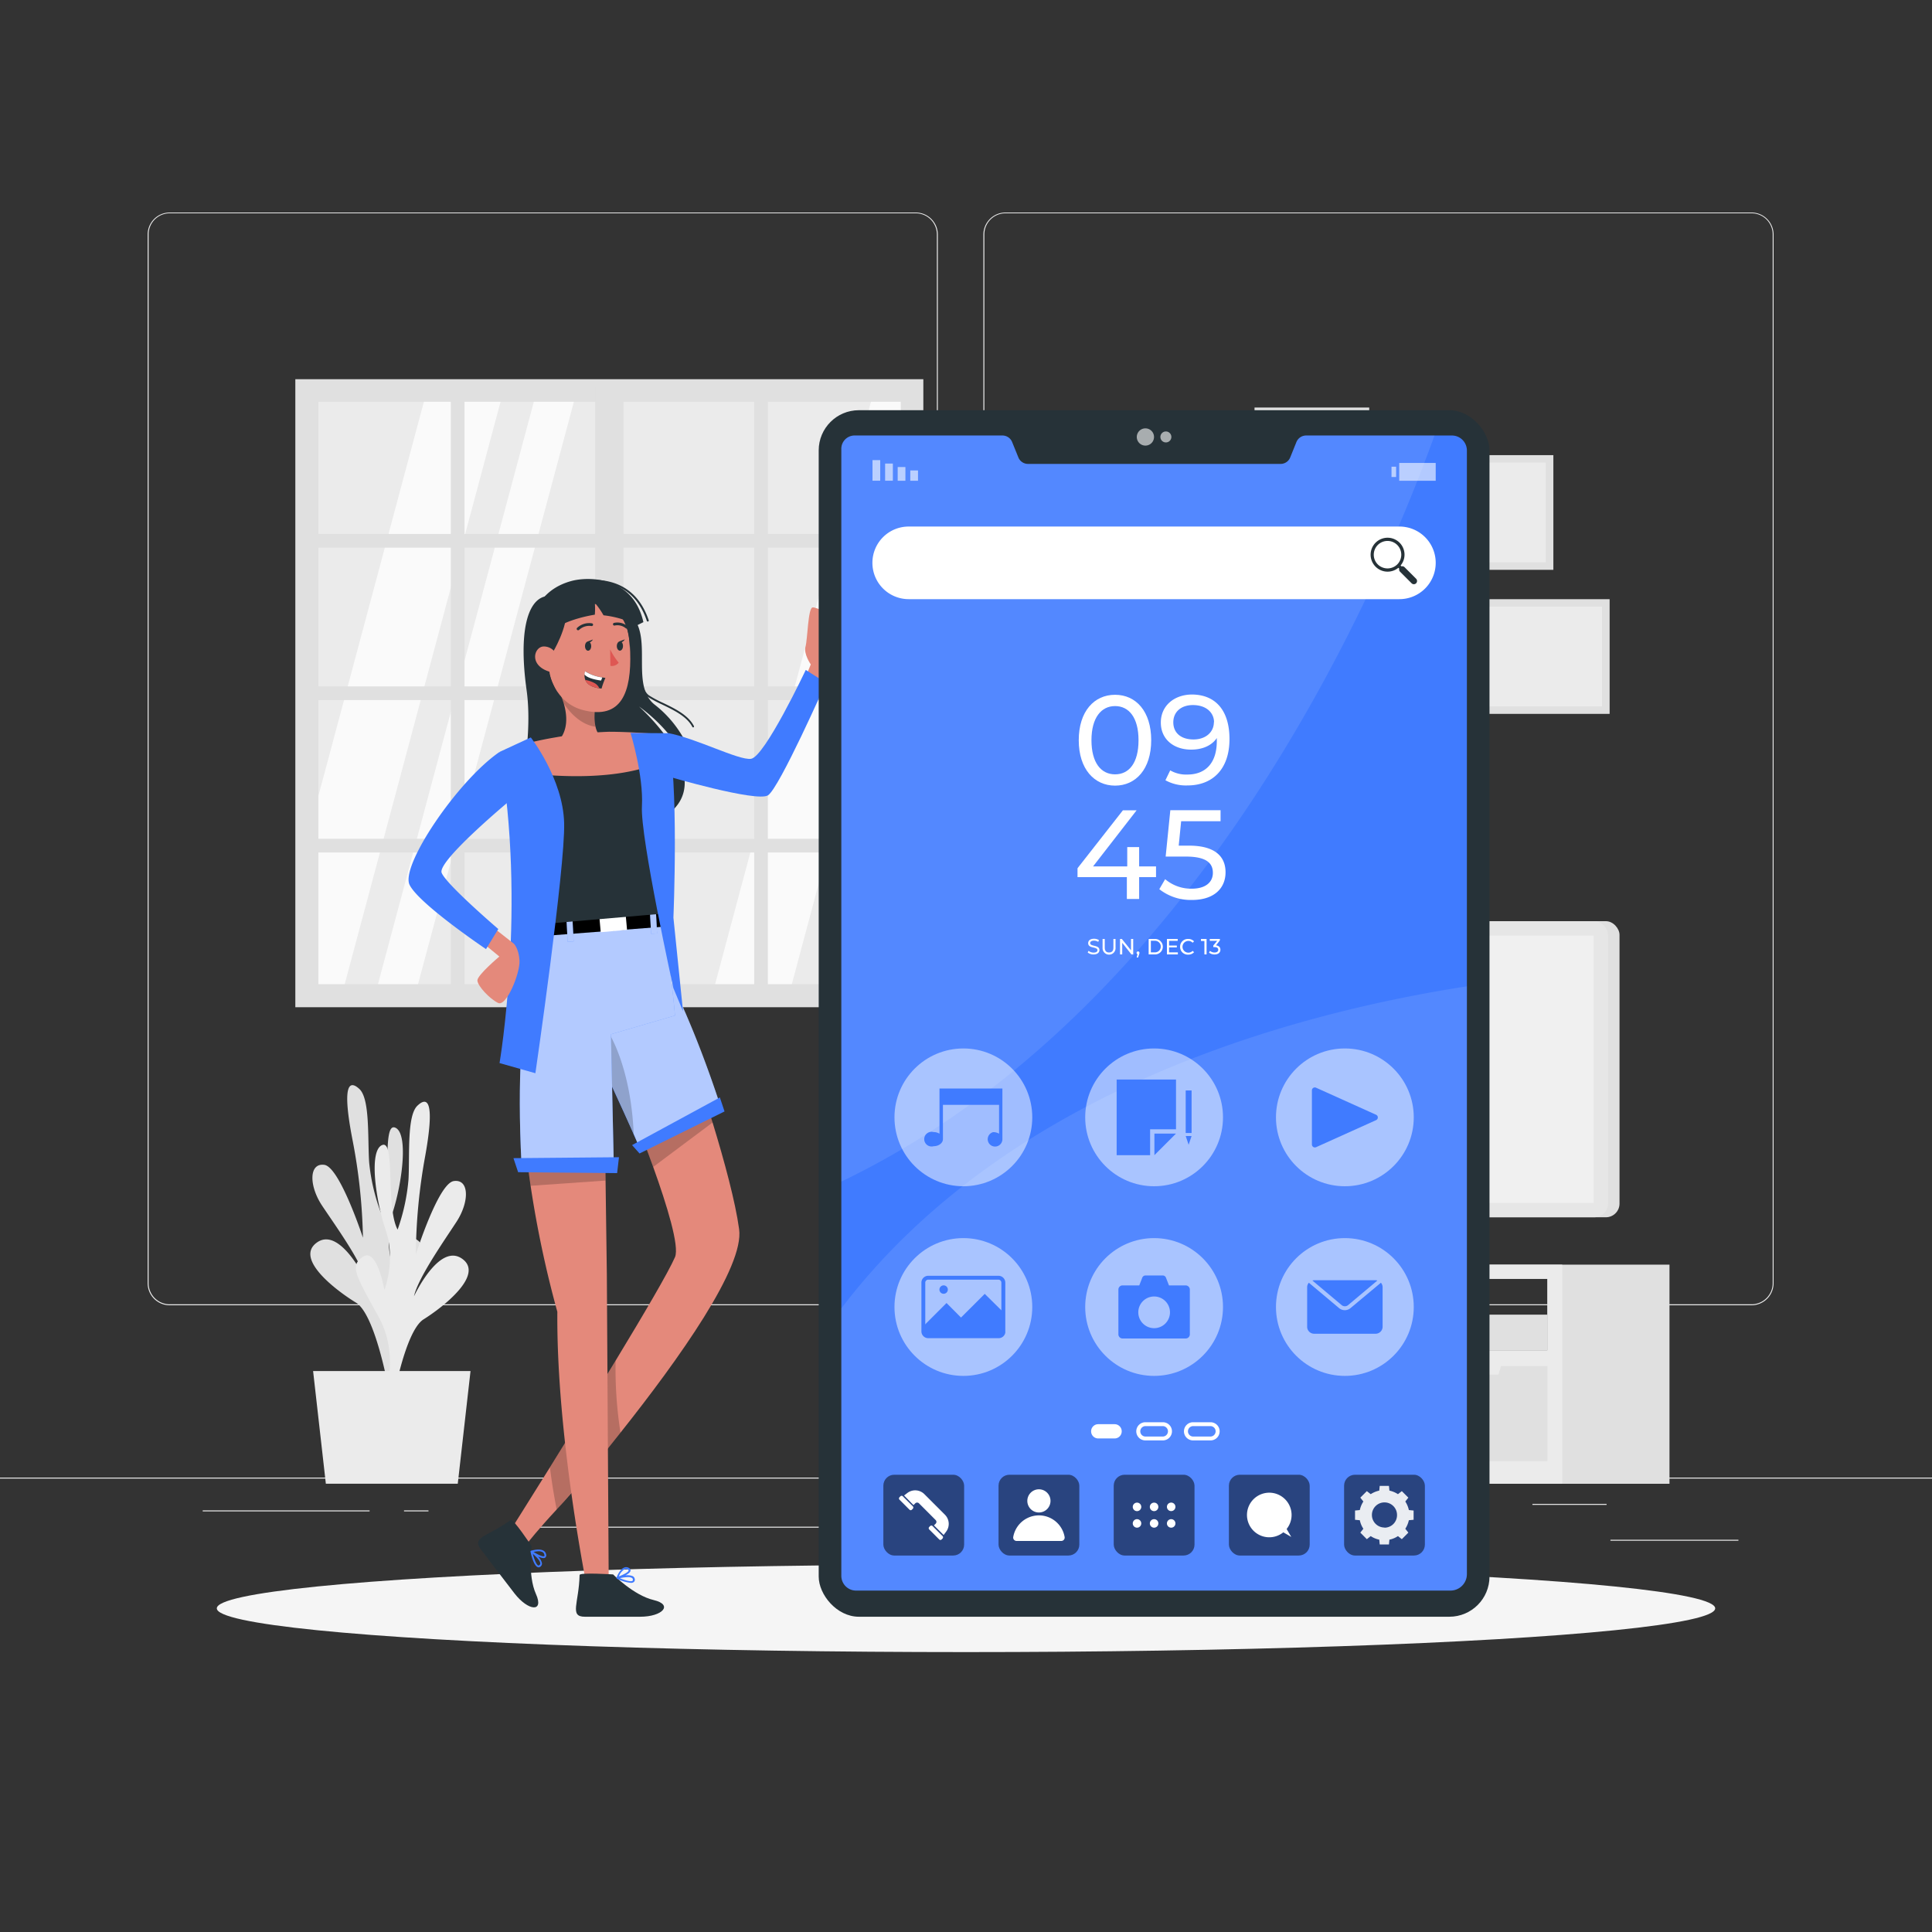 <svg xmlns="http://www.w3.org/2000/svg" viewBox="0 0 500 500"><rect x="0" y="0" width="500" height="500" fill="#333333" stroke="none"/><g id="freepik--background-complete--inject-34"><rect y="382.4" width="500" height="0.25" style="fill:#ebebeb"></rect><rect x="416.78" y="398.49" width="33.12" height="0.25" style="fill:#ebebeb"></rect><rect x="322.53" y="401.21" width="8.69" height="0.25" style="fill:#ebebeb"></rect><rect x="396.59" y="389.21" width="19.19" height="0.25" style="fill:#ebebeb"></rect><rect x="52.46" y="390.89" width="43.19" height="0.25" style="fill:#ebebeb"></rect><rect x="104.56" y="390.89" width="6.33" height="0.25" style="fill:#ebebeb"></rect><rect x="131.47" y="395.11" width="93.68" height="0.25" style="fill:#ebebeb"></rect><path d="M237,337.8H43.91a5.71,5.71,0,0,1-5.7-5.71V60.66A5.71,5.71,0,0,1,43.91,55H237a5.71,5.71,0,0,1,5.71,5.71V332.09A5.71,5.71,0,0,1,237,337.8ZM43.91,55.2a5.46,5.46,0,0,0-5.45,5.46V332.09a5.46,5.46,0,0,0,5.45,5.46H237a5.47,5.47,0,0,0,5.46-5.46V60.66A5.47,5.47,0,0,0,237,55.2Z" style="fill:#ebebeb"></path><path d="M453.31,337.8H260.21a5.72,5.72,0,0,1-5.71-5.71V60.66A5.72,5.72,0,0,1,260.21,55h193.1A5.71,5.71,0,0,1,459,60.66V332.09A5.71,5.71,0,0,1,453.31,337.8ZM260.21,55.2a5.47,5.47,0,0,0-5.46,5.46V332.09a5.47,5.47,0,0,0,5.46,5.46h193.1a5.47,5.47,0,0,0,5.46-5.46V60.66a5.47,5.47,0,0,0-5.46-5.46Z" style="fill:#ebebeb"></path><rect x="76.43" y="98.14" width="162.53" height="162.53" style="fill:#e0e0e0"></rect><rect x="82.4" y="103.99" width="150.7" height="150.7" style="fill:#ebebeb"></rect><polygon points="129.54 103.99 89.23 254.62 89.22 254.68 82.4 254.68 82.4 205.97 109.7 103.99 129.54 103.99" style="fill:#fafafa"></polygon><polygon points="148.52 103.99 108.21 254.62 108.19 254.68 97.82 254.68 97.84 254.62 138.15 103.99 148.52 103.99" style="fill:#fafafa"></polygon><polygon points="233.1 103.99 233.1 149.41 204.94 254.62 204.92 254.68 185.07 254.68 185.09 254.62 225.4 103.99 233.1 103.99" style="fill:#fafafa"></polygon><polygon points="233.1 181.56 233.1 220.31 223.9 254.62 223.88 254.68 213.52 254.68 213.53 254.62 233.1 181.56" style="fill:#fff"></polygon><rect x="154.03" y="100.16" width="7.34" height="158.51" style="fill:#e0e0e0"></rect><rect x="195.18" y="100.16" width="3.54" height="158.51" style="fill:#e0e0e0"></rect><rect x="116.67" y="100.16" width="3.54" height="158.51" style="fill:#e0e0e0"></rect><rect x="155.92" y="60.71" width="3.54" height="158.51" transform="translate(297.66 -17.73) rotate(90)" style="fill:#e0e0e0"></rect><rect x="155.92" y="100.16" width="3.54" height="158.51" transform="translate(337.11 21.72) rotate(90)" style="fill:#e0e0e0"></rect><rect x="155.92" y="139.6" width="3.54" height="158.51" transform="translate(376.55 61.16) rotate(90)" style="fill:#e0e0e0"></rect><polygon points="369.36 304.28 369.36 322.28 376.97 327.8 341.47 327.8 352.81 323.6 352.81 305.53 369.36 304.28" style="fill:#e0e0e0"></polygon><path d="M273.62,327.29V384H432.06V327.29Zm2.85,3.67h124v18.53h-124Z" style="fill:#e0e0e0"></path><path d="M273.62,327.29V384H404.3V327.29Zm2.85,3.67h124v18.53h-124Z" style="fill:#ebebeb"></path><rect x="276.47" y="330.96" width="25.56" height="18.53" transform="translate(578.5 680.45) rotate(180)" style="fill:#e0e0e0"></rect><rect x="368.87" y="340.23" width="31.62" height="9.26" transform="translate(769.35 689.72) rotate(180)" style="fill:#e0e0e0"></rect><rect x="342.73" y="343.99" width="23.81" height="5.5" transform="translate(709.26 693.48) rotate(180)" style="fill:#e0e0e0"></rect><rect x="314.55" y="338.24" width="22.68" height="11.26" transform="translate(651.77 687.73) rotate(180)" style="fill:#e0e0e0"></rect><polygon points="378.01 353.53 378.69 355.74 387.79 355.74 388.47 353.53 400.49 353.53 400.49 378.13 360.6 378.13 360.6 353.53 378.01 353.53" style="fill:#e0e0e0"></polygon><polygon points="330.61 353.53 331.29 355.74 340.39 355.74 341.07 353.53 358.48 353.53 358.48 378.13 318.6 378.13 318.6 353.53 330.61 353.53" style="fill:#e0e0e0"></polygon><polygon points="294 353.53 294.68 355.74 303.78 355.74 304.46 353.53 316.47 353.53 316.47 378.13 276.59 378.13 276.59 353.53 294 353.53" style="fill:#e0e0e0"></polygon><rect x="292.32" y="238.4" width="126.82" height="76.63" rx="3.53" transform="translate(711.45 553.43) rotate(180)" style="fill:#e0e0e0"></rect><rect x="289.33" y="238.4" width="126.82" height="76.63" rx="3.53" transform="translate(705.49 553.43) rotate(180)" style="fill:#e6e6e6"></rect><rect x="318.16" y="217.03" width="69.18" height="119.37" transform="translate(629.46 -76.03) rotate(90)" style="fill:#f0f0f0"></rect><rect x="380.74" y="148.91" width="29.68" height="42" transform="translate(225.66 565.49) rotate(-90)" style="fill:#e0e0e0"></rect><rect x="382.67" y="150.89" width="25.81" height="38.05" transform="translate(225.66 565.49) rotate(-90)" style="fill:#ebebeb"></rect><rect x="366.17" y="111.62" width="29.68" height="42" transform="translate(248.39 513.64) rotate(-90)" style="fill:#e0e0e0"></rect><rect x="368.11" y="113.6" width="25.81" height="38.05" transform="translate(248.39 513.64) rotate(-90)" style="fill:#ebebeb"></rect><rect x="339.88" y="155.07" width="26.73" height="37.82" transform="translate(706.49 347.97) rotate(180)" style="fill:#e0e0e0"></rect><rect x="341.62" y="156.85" width="23.24" height="34.26" transform="translate(706.49 347.97) rotate(180)" style="fill:#ebebeb"></rect><rect x="324.68" y="105.46" width="29.68" height="42" transform="translate(679.03 252.93) rotate(180)" style="fill:#e0e0e0"></rect><rect x="326.61" y="107.44" width="25.81" height="38.05" transform="translate(679.03 252.93) rotate(180)" style="fill:#ebebeb"></rect><rect x="302.74" y="150.25" width="23.24" height="32.89" transform="translate(481.06 -147.67) rotate(90)" style="fill:#e0e0e0"></rect><rect x="304.26" y="151.8" width="20.21" height="29.8" transform="translate(481.06 -147.67) rotate(90)" style="fill:#ebebeb"></rect><path d="M103,358.23s-5.06-11.05.72-21.94,7.47-13.45,3.78-15.69-5.38,8.72-5.38,8.72a24.58,24.58,0,0,1-.54-15.41c2.56-7.88,4.17-20.72.67-22.09s-.67,16-3.71,21.94a51,51,0,0,1-3-12.93c-.42-6.33.24-16.44-2.53-19S88.51,281,91.23,295a146.18,146.18,0,0,1,2.7,25.32s-6-18.32-10-18.86-4,5.4-.58,10.55,10.11,14.36,11.2,19.11c0,0-6.59-13.79-12.53-9.56s5.17,12.55,10.11,15.56S100.47,359,100.47,359Z" style="fill:#e0e0e0"></path><path d="M99,362.76s4.93-11.12-1-21.92-7.62-13.35-4-15.63,5.48,8.63,5.48,8.63,3-7.58.36-15.42-4.43-20.65-.94-22.08.86,16,4,21.88a51.34,51.34,0,0,0,2.82-13c.34-6.33-.44-16.43,2.3-19.06s4.53-.87,2,13.14a146.84,146.84,0,0,0-2.4,25.36s5.79-18.41,9.82-19,4.09,5.34.7,10.54-9.94,14.52-11,19.28c0,0,6.43-13.89,12.41-9.75s-5,12.63-9.92,15.71-8.12,22-8.12,22Z" style="fill:#ebebeb"></path><polygon points="121.77 354.83 81.03 354.83 84.33 383.99 118.47 383.99 121.77 354.83" style="fill:#ebebeb"></polygon></g><g id="freepik--Shadow--inject-34"><ellipse id="freepik--path--inject-34" cx="250" cy="416.24" rx="193.89" ry="11.32" style="fill:#f5f5f5"></ellipse></g><g id="freepik--Character--inject-34"><path d="M140.88,154.4c-4.41,1.24-6.68,9.27-4.59,24.26s-3.7,34.88-3.7,34.88,24.09,7.5,39.23-2.09-6.44-28.6-6.44-28.6,8.78,6,11.76,14a7.71,7.71,0,0,0,.48-4.43,28.89,28.89,0,0,0-8.21-10.07c-6-4.75-1-16-5.16-22S157.88,149.65,140.88,154.4Z" style="fill:#263238"></path><path d="M179.4,188.25a.25.25,0,0,1-.22-.13c-1.4-2.7-4.81-4.34-7.81-5.79a29.86,29.86,0,0,1-3.63-1.94c-3.14-2.15-2.71-10.65-2.69-11a.23.23,0,0,1,.26-.23.23.23,0,0,1,.23.25c0,.09-.44,8.59,2.47,10.59a29.56,29.56,0,0,0,3.57,1.9c3.07,1.48,6.55,3.16,8,6a.24.24,0,0,1-.1.33Z" style="fill:#263238"></path><path d="M206.63,179.82l3.2-7.87s-1.91-2.7-1.36-4.65.63-10,1.84-10.1,5.42,2.28,6.68,3.65-1,8.87-1,10.38-1.84,2.29-1.84,2.29l-4.06,8.81Z" style="fill:#e4897b"></path><path d="M172.77,189.69c7.35,1.33,18.37,7.13,21.59,6.69,3.56-.5,14.17-23,14.17-23l5.22,3.31s-12.07,27.3-15,29.14-25.94-4.92-25.94-4.92Z" style="fill:#407BFF"></path><path d="M160.55,370.81c-6.17,7.75-11.72,14.79-16.55,19.92h0c-4.83,5.19-7.32,8.41-7.32,8.41l-4.79-2.75s4.42-7,10.42-16.63c5.09-8.18,11.33-18.27,17-27.62,7.33-12.08,13.69-22.92,15.38-26.8,1.19-2.76-2.05-13.34-5.64-23.32-3.65-10.16-7.65-19.7-7.65-19.7l13-22.1s5.3,14.71,10,30.23c3.11,10.15,5.93,20.66,6.88,27.64C192.69,327.84,175.86,351.54,160.55,370.81Z" style="fill:#e4897b"></path><path d="M160.59,370.81c-6.17,7.75-12.09,14.79-16.5,19.92-.63-3.15-1.27-6.89-1.77-11,5.09-8.18,11.33-18.27,17-27.62A106.84,106.84,0,0,0,160.59,370.81Z" style="opacity:0.2;isolation:isolate"></path><path d="M184.47,290.46,169.05,302c-3.64-10.16-7.65-19.7-7.65-19.7l13-22.1S179.75,274.94,184.47,290.46Z" style="opacity:0.2;isolation:isolate"></path><path d="M157.54,410.43l-5.56.73s-8-39.27-7.74-71.66a276.48,276.48,0,0,1-6.92-32.62c-1.95-13.26-2.92-28-.33-39.06l19.34,8.71.39,29,.33,24.17Z" style="fill:#e4897b"></path><path d="M156.72,305.53l-19.4,1.35c-1.95-13.26-2.92-28-.33-39.06l19.34,8.71Z" style="opacity:0.2;isolation:isolate"></path><path d="M132.21,393.35c.57-.41,5.39,6.8,5.39,6.8s-1.07,7.52,1.1,12.37-2,4.43-5.56-.16-6.18-8.1-8.68-11.36S126.31,397.65,132.21,393.35Z" style="fill:#263238"></path><path d="M139.23,405.59c-1.09-.25-1.8-3.37-1.93-4a.28.28,0,0,1,0-.09h0a.14.14,0,0,1,0-.07h0l.05-.06h0l.08-.05c.1,0,2.13-.67,3.23,0a1.37,1.37,0,0,1,.66.91.8.8,0,0,1-.24.9c-.37.25-1.11,0-1.83-.29a3.39,3.39,0,0,1,1,1.67.9.9,0,0,1-.18.72.92.92,0,0,1-.71.41Zm.1-.44s.18,0,.4-.23a.49.49,0,0,0,.09-.38c-.09-.72-1.17-1.76-1.93-2.4C138.24,403.48,138.82,405,139.33,405.15Zm-1.25-3.51c1.16.72,2.45,1.3,2.77,1.08.1-.07.07-.29,0-.42a.87.87,0,0,0-.44-.61,2.13,2.13,0,0,0-1-.22A6.24,6.24,0,0,0,138.08,401.64Z" style="fill:#407BFF"></path><path d="M150,407.61c0-.71,8.67-.15,8.67-.15s5.32,5.41,10.49,6.63,2.28,4.32-3.5,4.32h-14.3C147.27,418.41,149.83,414.91,150,407.61Z" style="fill:#263238"></path><path d="M159.64,408.57a.18.18,0,0,1-.07-.05h0l0-.06h0a.24.24,0,0,1,0-.08h0a.15.15,0,0,1,0-.09c0-.1.76-2.11,1.93-2.59a1.29,1.29,0,0,1,1.12,0c.39.19.58.43.56.73,0,.45-.64.91-1.34,1.28a3.59,3.59,0,0,1,1.94.21,1,1,0,0,1,.46.59.82.82,0,0,1-.21.92,1.18,1.18,0,0,1-.76.21A10.82,10.82,0,0,1,159.64,408.57Zm.79-.14c1.28.54,2.86,1,3.27.68,0,0,.15-.12.06-.46a.48.48,0,0,0-.25-.3,2.11,2.11,0,0,0-1-.19A10.45,10.45,0,0,0,160.43,408.43Zm1.2-2.31a3.72,3.72,0,0,0-1.48,1.86c1.28-.49,2.52-1.16,2.54-1.55,0-.12-.19-.23-.31-.29a1,1,0,0,0-.4-.09A.91.91,0,0,0,161.63,406.12Z" style="fill:#407BFF"></path><path d="M165.31,296.59l20.91-11c-6.58-20-12.51-31.32-12.51-31.32C153.16,257.83,155,274.07,155,274.07S160.27,284.92,165.31,296.59Z" style="fill:#407BFF"></path><path d="M164,293.5l1.34,3.09,20.91-11c-6.58-20-12.5-31.32-12.5-31.32-12.69,2.18-16.83,9.2-18.15,14.25a16.72,16.72,0,0,0-.54,5.51S159.38,283.08,164,293.5Z" style="fill:#fff;opacity:0.6;isolation:isolate"></path><path d="M164,293.5c-4.59-10.42-8.94-19.43-8.94-19.43a16.72,16.72,0,0,1,.54-5.51,6.57,6.57,0,0,1,2.15-.9S163.3,276.43,164,293.5Z" style="opacity:0.2;isolation:isolate"></path><path d="M158.84,301.1l-.73-33.44,16.58-4.84s-1.3-15.34-3.24-22.91c0,0-26.92-6.7-31,2.42,0,0,0,.15,0,.2l-.07.08s-7.73,13.61-5.42,58.49Z" style="fill:#407BFF"></path><path d="M158.84,301.1l-.73-33.44,16.58-4.84s-1.3-15.34-3.24-22.91c0,0-26.92-6.7-31,2.42,0,0,0,.15,0,.2l-.07.08s-7.73,13.61-5.42,58.49Z" style="fill:#fff;opacity:0.6;isolation:isolate"></path><polygon points="140.13 237.71 140.13 242.27 171.07 239.88 171.07 234.48 140.13 237.71"></polygon><rect x="146.68" y="235.82" width="1.55" height="7.89" transform="translate(-12.04 7.84) rotate(-2.93)" style="fill:#407BFF"></rect><rect x="155.21" y="235.78" width="6.84" height="5.19" transform="translate(-20.63 15.1) rotate(-5.12)" style="fill:#fff"></rect><rect x="168.31" y="233.73" width="1.55" height="7.89" transform="translate(-11.9 8.93) rotate(-2.92)" style="fill:#407BFF"></rect><rect x="146.68" y="235.82" width="1.55" height="7.89" transform="translate(-12.04 7.84) rotate(-2.93)" style="fill:#fff;opacity:0.6;isolation:isolate"></rect><rect x="168.31" y="233.73" width="1.55" height="7.89" transform="translate(-11.9 8.93) rotate(-2.92)" style="fill:#fff;opacity:0.6;isolation:isolate"></rect><polygon points="132.88 299.73 160.19 299.49 159.71 303.6 134.09 303.36 132.88 299.73" style="fill:#407BFF"></polygon><polygon points="163.58 296.35 186.3 284.02 187.51 287.64 165.51 298.52 163.58 296.35" style="fill:#407BFF"></polygon><path d="M172,236.41l-30.94,2.68c-.73-11.5-1.47-18.92-8.28-39.41-.58-1.8-1.23-3.7-1.92-5.71a92.57,92.57,0,0,1,12.83-3.1,99.74,99.74,0,0,1,13.89-1.46c6,0,12.93.63,12.93.63s1,.24,1.61,6.61C172.71,202.65,173.26,214.62,172,236.41Z" style="fill:#263238"></path><path d="M172.14,196.65c-11.62,5.75-29.43,4.41-39.34,3-.58-1.8-1.23-3.7-1.92-5.71a92.57,92.57,0,0,1,12.83-3.1,99.74,99.74,0,0,1,13.89-1.46c6,0,12.93.63,12.93.63S171.52,190.28,172.14,196.65Z" style="fill:#e4897b"></path><path d="M137.37,190.85S145.7,201.49,146,213s-7.44,64.75-7.44,64.75l-9.28-2.63s7-41,0-80.52Z" style="fill:#407BFF"></path><path d="M163.19,189.69s3.39,11,2.94,19,8.13,47,8.13,47l2.5,6-2.48-24.21s1.5-35.53-1.51-47.72Z" style="fill:#407BFF"></path><path d="M125.53,238.38l7.47,5.86s1.27,1.24,1.45,4.37-3.35,12-5.54,10.95-5.36-4.45-5.36-5.84,5.68-6.17,5.68-6.17l-6.67-5.5Z" style="fill:#e4897b"></path><path d="M129.23,194.64C118.41,202.1,103.57,224.05,106,229s19.78,16.63,19.78,16.63l3.18-5.2s-13.47-11.53-14.66-14.55,17.64-18.68,17.64-18.68,1.66-4.21.91-7.52A8.64,8.64,0,0,0,129.23,194.64Z" style="fill:#407BFF"></path><path d="M154.14,196.42c-7.69-1-10-4.27-10-4.27,3.15-3,2.57-7.33,1.77-10.06a15.15,15.15,0,0,0-.95-2.51l9.26,1.73a27.06,27.06,0,0,0-.36,3.9,11.79,11.79,0,0,0,.26,2.86c.63,2.77,2.2,2.8,2.2,2.8C158,193.91,154.14,196.42,154.14,196.42Z" style="fill:#e4897b"></path><path d="M153.86,185.21a11.79,11.79,0,0,0,.26,2.86c-3.67-.48-6.46-3.42-8.21-6a15.15,15.15,0,0,0-.95-2.51l9.26,1.73A27.06,27.06,0,0,0,153.86,185.21Z" style="opacity:0.2;isolation:isolate"></path><path d="M152.33,155.69c8,.3,10.48,4.71,10.76,13,.35,10.39-2.22,17.66-12.2,15.08C137.34,180.28,139,155.2,152.33,155.69Z" style="fill:#e4897b"></path><path d="M157.91,168.07a16.85,16.85,0,0,0,2.21,3.42,2.2,2.2,0,0,1-2.15.83Z" style="fill:#de5753"></path><path d="M153,167.23c0,.66-.38,1.19-.82,1.18s-.79-.54-.78-1.21.37-1.19.81-1.18S153,166.56,153,167.23Z" style="fill:#263238"></path><path d="M152,166.05l1.45-.55S152.75,166.7,152,166.05Z" style="fill:#263238"></path><path d="M161.23,167.2c0,.66-.37,1.19-.81,1.19s-.8-.55-.79-1.21.38-1.19.82-1.19S161.24,166.54,161.23,167.2Z" style="fill:#263238"></path><path d="M160.26,166l1.45-.54S161,166.68,160.26,166Z" style="fill:#263238"></path><path d="M149.6,163.11a.36.36,0,0,1-.27-.59,4.51,4.51,0,0,1,3.86-1.2.35.35,0,0,1,.29.41.36.36,0,0,1-.41.29,3.82,3.82,0,0,0-3.21,1A.35.35,0,0,1,149.6,163.11Z" style="fill:#263238"></path><path d="M162.17,162.68a.31.31,0,0,1-.2-.07,3.41,3.41,0,0,0-2.87-.73.34.34,0,0,1-.44-.23.35.35,0,0,1,.22-.44,4.07,4.07,0,0,1,3.5.83.35.35,0,0,1-.21.64Z" style="fill:#263238"></path><path d="M156.68,175.44a20.77,20.77,0,0,0-1,2.76l-.52-.06c-2.33-.33-3.31-1.25-3.68-2.17a3,3,0,0,1-.18-1.43,2.87,2.87,0,0,1,.18-.8,11,11,0,0,0,4.44,1.58C156.37,175.41,156.68,175.44,156.68,175.44Z" style="fill:#263238"></path><path d="M155.88,175.32l-.32.81c-2.2-.31-3.71-.83-4.3-1.59a2.87,2.87,0,0,1,.18-.8A11,11,0,0,0,155.88,175.32Z" style="fill:#fff"></path><path d="M155.12,178.14c-2.33-.33-3.31-1.25-3.68-2.17a7.65,7.65,0,0,1,2.52.87A2.88,2.88,0,0,1,155.12,178.14Z" style="fill:#de5753"></path><path d="M143,168.93s4-6.47,3.62-11.6c0,0,16.19-5.92,16.37,10.29,0,0,2.1-14.31-11.72-15.14s-14.51,19.4-7.6,25.7C143.71,178.18,140.56,173,143,168.93Z" style="fill:#263238"></path><path d="M144.29,170.68a3.54,3.54,0,0,0-3.68-3.37c-2.51.18-3.88,5.25,2.27,6.71C143.76,174.23,144.3,173.38,144.29,170.68Z" style="fill:#e4897b"></path><path d="M147.81,150.38c4.35-1.21,16-1.37,18.7,10.63l-1.62.81a25.53,25.53,0,0,0-8.7-2.58,19.66,19.66,0,0,0-2.25-3.22,18,18,0,0,1,0,3.06s-7.57,1.11-11,4.19c-5.32,4.83-5.64,7.89-5.64,7.89S133.65,154.31,147.81,150.38Z" style="fill:#263238"></path><path d="M167.63,160.85a.25.25,0,0,1-.23-.16c-1.38-4.14-3.74-7.06-7-8.67-6-3-13.06-.55-13.13-.53a.23.23,0,0,1-.31-.15.24.24,0,0,1,.15-.31c.07,0,7.34-2.49,13.51.55,3.4,1.67,5.84,4.68,7.27,8.95a.25.25,0,0,1-.16.31Z" style="fill:#263238"></path></g><g id="freepik--Device--inject-34"><rect x="211.88" y="106.16" width="173.6" height="312.25" rx="10.4" style="fill:#263238"></rect><path d="M379.63,116.62V407.39a4.26,4.26,0,0,1-4.32,4.25H221.6a3.81,3.81,0,0,1-3.86-3.9V116.28a3.43,3.43,0,0,1,3.3-3.57h38.43a2.7,2.7,0,0,1,2.48,1.73l1.59,3.91a2.68,2.68,0,0,0,2.47,1.71h65.43a2.67,2.67,0,0,0,2.47-1.68l1.59-3.94a2.72,2.72,0,0,1,2.48-1.73h37.88A3.88,3.88,0,0,1,379.63,116.62Z" style="fill:#407BFF"></path><path d="M371.25,112.71c-14.33,39.67-60.92,148.64-153.51,193.08V116.28a3.43,3.43,0,0,1,3.3-3.57h38.43a2.7,2.7,0,0,1,2.48,1.73l1.59,3.91a2.68,2.68,0,0,0,2.47,1.71h65.43a2.67,2.67,0,0,0,2.47-1.68l1.59-3.94a2.72,2.72,0,0,1,2.48-1.73Z" style="fill:#fff;opacity:0.1"></path><path d="M379.63,255.26V407.39a4.26,4.26,0,0,1-4.32,4.25H221.6a3.81,3.81,0,0,1-3.86-3.9V338.6C260.51,282.3,334,262.35,379.63,255.26Z" style="fill:#fff;opacity:0.1"></path><path d="M298.66,113.08a2.23,2.23,0,1,1-2.22-2.22A2.23,2.23,0,0,1,298.66,113.08Z" style="fill:#fff;opacity:0.6;isolation:isolate"></path><path d="M303.15,113.08a1.42,1.42,0,1,1-1.42-1.42A1.42,1.42,0,0,1,303.15,113.08Z" style="fill:#fff;opacity:0.6;isolation:isolate"></path><rect x="347.85" y="381.66" width="20.91" height="20.91" rx="2.83" style="opacity:0.5"></rect><rect x="318.04" y="381.66" width="20.91" height="20.91" rx="2.83" style="opacity:0.5"></rect><rect x="288.23" y="381.66" width="20.91" height="20.91" rx="2.83" style="opacity:0.5"></rect><rect x="258.42" y="381.66" width="20.91" height="20.91" rx="2.83" style="opacity:0.5"></rect><rect x="228.61" y="381.66" width="20.91" height="20.91" rx="2.83" style="opacity:0.5"></rect><path d="M365.84,393.32v-2.4l-1.23-.12a6.56,6.56,0,0,0-.92-2.21l.79-1-1.69-1.69-1,.79a6.56,6.56,0,0,0-2.21-.92l-.12-1.23h-2.39l-.12,1.23a6.56,6.56,0,0,0-2.21.92l-1-.79-1.69,1.69.79,1a6.36,6.36,0,0,0-.92,2.21l-1.24.12v2.4l1.24.11a6.17,6.17,0,0,0,.92,2.21l-.79,1,1.69,1.7,1-.8a6.17,6.17,0,0,0,2.21.92l.12,1.24h2.39l.12-1.24a6.17,6.17,0,0,0,2.21-.92l1,.8,1.69-1.7-.79-1a6.56,6.56,0,0,0,.92-2.21Zm-7.54,2a3.25,3.25,0,1,1,3.25-3.24A3.24,3.24,0,0,1,358.3,395.36Z" style="fill:#fff;opacity:0.9"></path><path d="M236.41,389.52l.44-.44a.68.68,0,0,1,1,0l4.3,4.31a.66.66,0,0,1,0,.94l-.44.44,2.5,2.49.65-.87a3.35,3.35,0,0,0-.31-4.38l-5.33-5.33a3.35,3.35,0,0,0-4.38-.31l-.87.66Z" style="fill:#fff"></path><rect x="232.24" y="388.36" width="4.55" height="1.23" rx="0.42" transform="translate(343.73 -51.9) rotate(45)" style="fill:#fff"></rect><rect x="239.93" y="396.06" width="4.55" height="1.23" rx="0.42" transform="translate(351.43 -55.08) rotate(45)" style="fill:#fff"></rect><path d="M271.87,388.43a3,3,0,1,1-3-3A3,3,0,0,1,271.87,388.43Z" style="fill:#fff"></path><path d="M274.66,398.8a.88.88,0,0,0,.87-1,6.75,6.75,0,0,0-13.31,0,.88.88,0,0,0,.87,1Z" style="fill:#fff"></path><path d="M332.57,388a5.77,5.77,0,1,0-.45,8.56l2.06,1.2-1.2-2.06A5.76,5.76,0,0,0,332.57,388Z" style="fill:#fff"></path><path d="M294.27,388.88a1.1,1.1,0,1,0,1.09,1.09A1.09,1.09,0,0,0,294.27,388.88Z" style="fill:#fff"></path><path d="M298.68,388.88a1.1,1.1,0,1,0,1.1,1.09A1.09,1.09,0,0,0,298.68,388.88Z" style="fill:#fff"></path><path d="M303.1,391.07A1.1,1.1,0,1,0,302,390,1.1,1.1,0,0,0,303.1,391.07Z" style="fill:#fff"></path><path d="M294.27,393.16a1.1,1.1,0,1,0,1.09,1.1A1.1,1.1,0,0,0,294.27,393.16Z" style="fill:#fff"></path><path d="M298.68,393.16a1.1,1.1,0,1,0,1.1,1.1A1.09,1.09,0,0,0,298.68,393.16Z" style="fill:#fff"></path><path d="M303.1,393.16a1.1,1.1,0,1,0,1.1,1.1A1.1,1.1,0,0,0,303.1,393.16Z" style="fill:#fff"></path><path d="M288.46,372.27h-4.24a1.84,1.84,0,0,1-1.84-1.85h0a1.84,1.84,0,0,1,1.84-1.84h4.24a1.84,1.84,0,0,1,1.84,1.84h0A1.84,1.84,0,0,1,288.46,372.27Z" style="fill:#fff"></path><path d="M300.8,372.77h-4.23a2.35,2.35,0,1,1,0-4.69h4.23a2.35,2.35,0,1,1,0,4.69Zm-4.23-3.69a1.35,1.35,0,1,0,0,2.69h4.23a1.35,1.35,0,1,0,0-2.69Z" style="fill:#fff"></path><path d="M313.14,372.77h-4.23a2.35,2.35,0,1,1,0-4.69h4.23a2.35,2.35,0,1,1,0,4.69Zm-4.23-3.69a1.35,1.35,0,1,0,0,2.69h4.23a1.35,1.35,0,1,0,0-2.69Z" style="fill:#fff"></path><path d="M362.17,155.06h-127a9.39,9.39,0,0,1-9.39-9.4h0a9.38,9.38,0,0,1,9.39-9.39h127a9.38,9.38,0,0,1,9.39,9.39h0A9.39,9.39,0,0,1,362.17,155.06Z" style="fill:#fff"></path><path d="M361.63,141.05a3.56,3.56,0,1,0,0,5A3.57,3.57,0,0,0,361.63,141.05Z" style="fill:none"></path><path d="M362.22,140.46a4.39,4.39,0,1,0-.32,6.48l.22.22a.82.82,0,0,0,.2.79l3,3a.82.82,0,0,0,1.17,0,.83.83,0,0,0,0-1.17l-3-3a.81.81,0,0,0-.79-.2l-.23-.23A4.38,4.38,0,0,0,362.22,140.46Zm-5.63,5.63a3.56,3.56,0,1,1,5,0A3.59,3.59,0,0,1,356.59,146.09Z" style="fill:#263238"></path><circle cx="249.32" cy="289.17" r="17.83" style="fill:#fff;opacity:0.5"></circle><circle cx="298.68" cy="289.17" r="17.83" style="fill:#fff;opacity:0.5"></circle><circle cx="348.05" cy="289.17" r="17.83" style="fill:#fff;opacity:0.5"></circle><circle cx="249.32" cy="338.25" r="17.83" style="fill:#fff;opacity:0.5"></circle><circle cx="298.68" cy="338.25" r="17.83" style="fill:#fff;opacity:0.5"></circle><circle cx="348.05" cy="338.25" r="17.83" style="fill:#fff;opacity:0.5"></circle><path d="M339.52,282.14v14.05a.77.77,0,0,0,1.08.7l15.53-7a.76.76,0,0,0,0-1.39l-15.53-7A.76.76,0,0,0,339.52,282.14Z" style="fill:#407BFF"></path><path d="M348.89,337.76l7.57-6.36a1.64,1.64,0,0,0-.5-.08H340.14a1.57,1.57,0,0,0-.49.08l7.57,6.36A1.31,1.31,0,0,0,348.89,337.76Z" style="fill:#407BFF"></path><path d="M349.53,338.52a2.3,2.3,0,0,1-3,0l-7.8-6.55a1.78,1.78,0,0,0-.44,1.17v10.22a1.81,1.81,0,0,0,1.81,1.81H356a1.82,1.82,0,0,0,1.82-1.81V333.14a1.78,1.78,0,0,0-.44-1.17Z" style="fill:#407BFF"></path><path d="M306.84,332.66h-4.31l-.78-2a.89.89,0,0,0-.83-.57h-4.47a.88.88,0,0,0-.83.57l-.78,2h-4.32a1.08,1.08,0,0,0-1.08,1.09v11.57a1.08,1.08,0,0,0,1.08,1.08h16.32a1.08,1.08,0,0,0,1.09-1.08V333.75A1.09,1.09,0,0,0,306.84,332.66Zm-8.16,11.07a4.1,4.1,0,1,1,4.11-4.1A4.1,4.1,0,0,1,298.68,343.73Z" style="fill:#407BFF"></path><path d="M258.4,346.32H240.23a1.77,1.77,0,0,1-1.77-1.77V331.94a1.77,1.77,0,0,1,1.77-1.77H258.4a1.77,1.77,0,0,1,1.77,1.77v12.61a1.61,1.61,0,0,1,0,.37A1.75,1.75,0,0,1,258.4,346.32Zm-18.17-15.15a.78.78,0,0,0-.77.77v12.61a.77.77,0,0,0,.77.77H258.4a.77.77,0,0,0,.75-.6.59.59,0,0,0,0-.17V331.94a.77.77,0,0,0-.77-.77Z" style="fill:#407BFF"></path><path d="M259.64,339.58v5.23a1.27,1.27,0,0,1-1.24,1H240.23a1.27,1.27,0,0,1-1.27-1.27v-1.32l6-6,3.75,3.76,6.14-6.13Z" style="fill:#407BFF"></path><circle cx="244.21" cy="333.74" r="1.09" style="fill:#407BFF"></circle><path d="M243.14,281.7v1.52h0V293.4a2.92,2.92,0,0,0-1.54-.42,1.9,1.9,0,1,0,0,3.66c1.34,0,2.43-.82,2.43-1.83v-8.88h14.53v7.47A2.86,2.86,0,0,0,257,293a1.9,1.9,0,1,0,2.42,1.83V281.7Z" style="fill:#407BFF"></path><polygon points="298.76 298.96 304.35 293.37 298.76 293.37 298.76 298.96" style="fill:#407BFF"></polygon><polygon points="297.65 292.26 304.35 292.26 304.35 279.38 288.99 279.38 288.99 298.96 297.65 298.96 297.65 292.26" style="fill:#407BFF"></polygon><rect x="306.86" y="282.21" width="1.52" height="11.01" style="fill:#407BFF"></rect><polygon points="306.86 294 307.62 296.26 308.38 294 306.86 294" style="fill:#407BFF"></polygon><path d="M279.18,191.57c0-7.49,4-11.76,9.4-11.76s9.35,4.27,9.35,11.76-4,11.75-9.35,11.75S279.18,199.06,279.18,191.57Zm15.47,0c0-5.88-2.5-8.84-6.07-8.84s-6.11,3-6.11,8.84,2.49,8.83,6.11,8.83S294.65,197.45,294.65,191.57Z" style="fill:#fff"></path><path d="M318.19,191.27c0,7.85-4.43,12-10.87,12a11,11,0,0,1-5.71-1.34l1.24-2.56a8.18,8.18,0,0,0,4.44,1.08c4.66,0,7.62-2.92,7.62-8.67V191c-1.35,2-3.78,3-6.64,3-4.56,0-7.85-2.72-7.85-7,0-4.43,3.55-7.26,8.12-7.26C314.71,179.81,318.19,184,318.19,191.27Zm-4-4.36c0-2.37-1.9-4.44-5.48-4.44-3,0-5.06,1.74-5.06,4.47s2,4.43,5.22,4.43S314.15,189.43,314.15,186.91Z" style="fill:#fff"></path><path d="M299.18,227h-4.37v5.65h-3.18V227H278.86v-2.3l11.75-15h3.55l-11.27,14.52h8.84v-5h3.08v5h4.37Z" style="fill:#fff"></path><path d="M317.17,225.75c0,4-2.82,7.16-8.7,7.16a13.17,13.17,0,0,1-8.44-2.79l1.51-2.59a10.36,10.36,0,0,0,6.9,2.46c3.48,0,5.45-1.61,5.45-4.1s-1.64-4.21-7-4.21h-5.22l1.21-12h13v2.86H305.68l-.63,6.31h2.57C314.48,218.83,317.17,221.68,317.17,225.75Z" style="fill:#fff"></path><path d="M281.5,246.51l.21-.44a2.07,2.07,0,0,0,1.31.46c.68,0,1-.27,1-.61,0-1-2.4-.36-2.4-1.83,0-.62.47-1.14,1.51-1.14a2.4,2.4,0,0,1,1.28.35l-.19.46a2,2,0,0,0-1.09-.32c-.67,0-1,.28-1,.62,0,1,2.4.37,2.4,1.82,0,.61-.48,1.13-1.53,1.13A2.38,2.38,0,0,1,281.5,246.51Z" style="fill:#fff"></path><path d="M285.35,245.25V243h.56v2.23c0,.88.41,1.27,1.12,1.27s1.12-.39,1.12-1.27V243h.55v2.25a1.68,1.68,0,1,1-3.35,0Z" style="fill:#fff"></path><path d="M293.27,243v4h-.46l-2.38-3v3h-.57v-4h.47l2.38,2.95V243Z" style="fill:#fff"></path><path d="M294.89,246.61a1,1,0,0,1-.1.4l-.26.79h-.36l.21-.84a.36.36,0,0,1-.24-.35.38.38,0,0,1,.38-.39A.36.36,0,0,1,294.89,246.61Z" style="fill:#fff"></path><path d="M297.27,243h1.67a2,2,0,1,1,0,4h-1.67Zm1.64,3.47a1.49,1.49,0,1,0,0-3h-1.07v3Z" style="fill:#fff"></path><path d="M304.83,246.47V247H302v-4h2.79v.49h-2.23v1.22h2v.48h-2v1.28Z" style="fill:#fff"></path><path d="M305.41,245a2,2,0,0,1,2.1-2,2,2,0,0,1,1.51.62l-.37.36a1.45,1.45,0,0,0-1.11-.47,1.52,1.52,0,1,0,1.11,2.57l.37.35a2,2,0,0,1-1.51.63A2,2,0,0,1,305.41,245Z" style="fill:#fff"></path><path d="M312.26,243v4h-.56v-3.47h-.89V243Z" style="fill:#fff"></path><path d="M315.84,245.8c0,.66-.49,1.21-1.5,1.21a2.22,2.22,0,0,1-1.45-.48l.26-.45a1.75,1.75,0,0,0,1.19.42c.6,0,.94-.27.94-.7s-.3-.69-1-.69H314v-.4l1-1.22h-1.91V243h2.61v.38l-1,1.28C315.44,244.74,315.84,245.18,315.84,245.8Z" style="fill:#fff"></path><rect x="235.58" y="121.75" width="2" height="2.67" transform="translate(473.16 246.17) rotate(180)" style="fill:#fff;opacity:0.6;isolation:isolate"></rect><rect x="232.32" y="120.86" width="2" height="3.55" transform="translate(466.64 245.28) rotate(180)" style="fill:#fff;opacity:0.6;isolation:isolate"></rect><rect x="229.06" y="119.98" width="2" height="4.44" transform="translate(460.13 244.39) rotate(180)" style="fill:#fff;opacity:0.6;isolation:isolate"></rect><rect x="225.81" y="119.09" width="2" height="5.33" transform="translate(453.61 243.5) rotate(180)" style="fill:#fff;opacity:0.6;isolation:isolate"></rect><rect x="360.12" y="120.78" width="1.19" height="2.67" style="fill:#fff;opacity:0.6;isolation:isolate"></rect><rect x="362.12" y="119.81" width="9.44" height="4.61" transform="translate(733.68 244.23) rotate(180)" style="fill:#fff;opacity:0.6;isolation:isolate"></rect></g></svg>